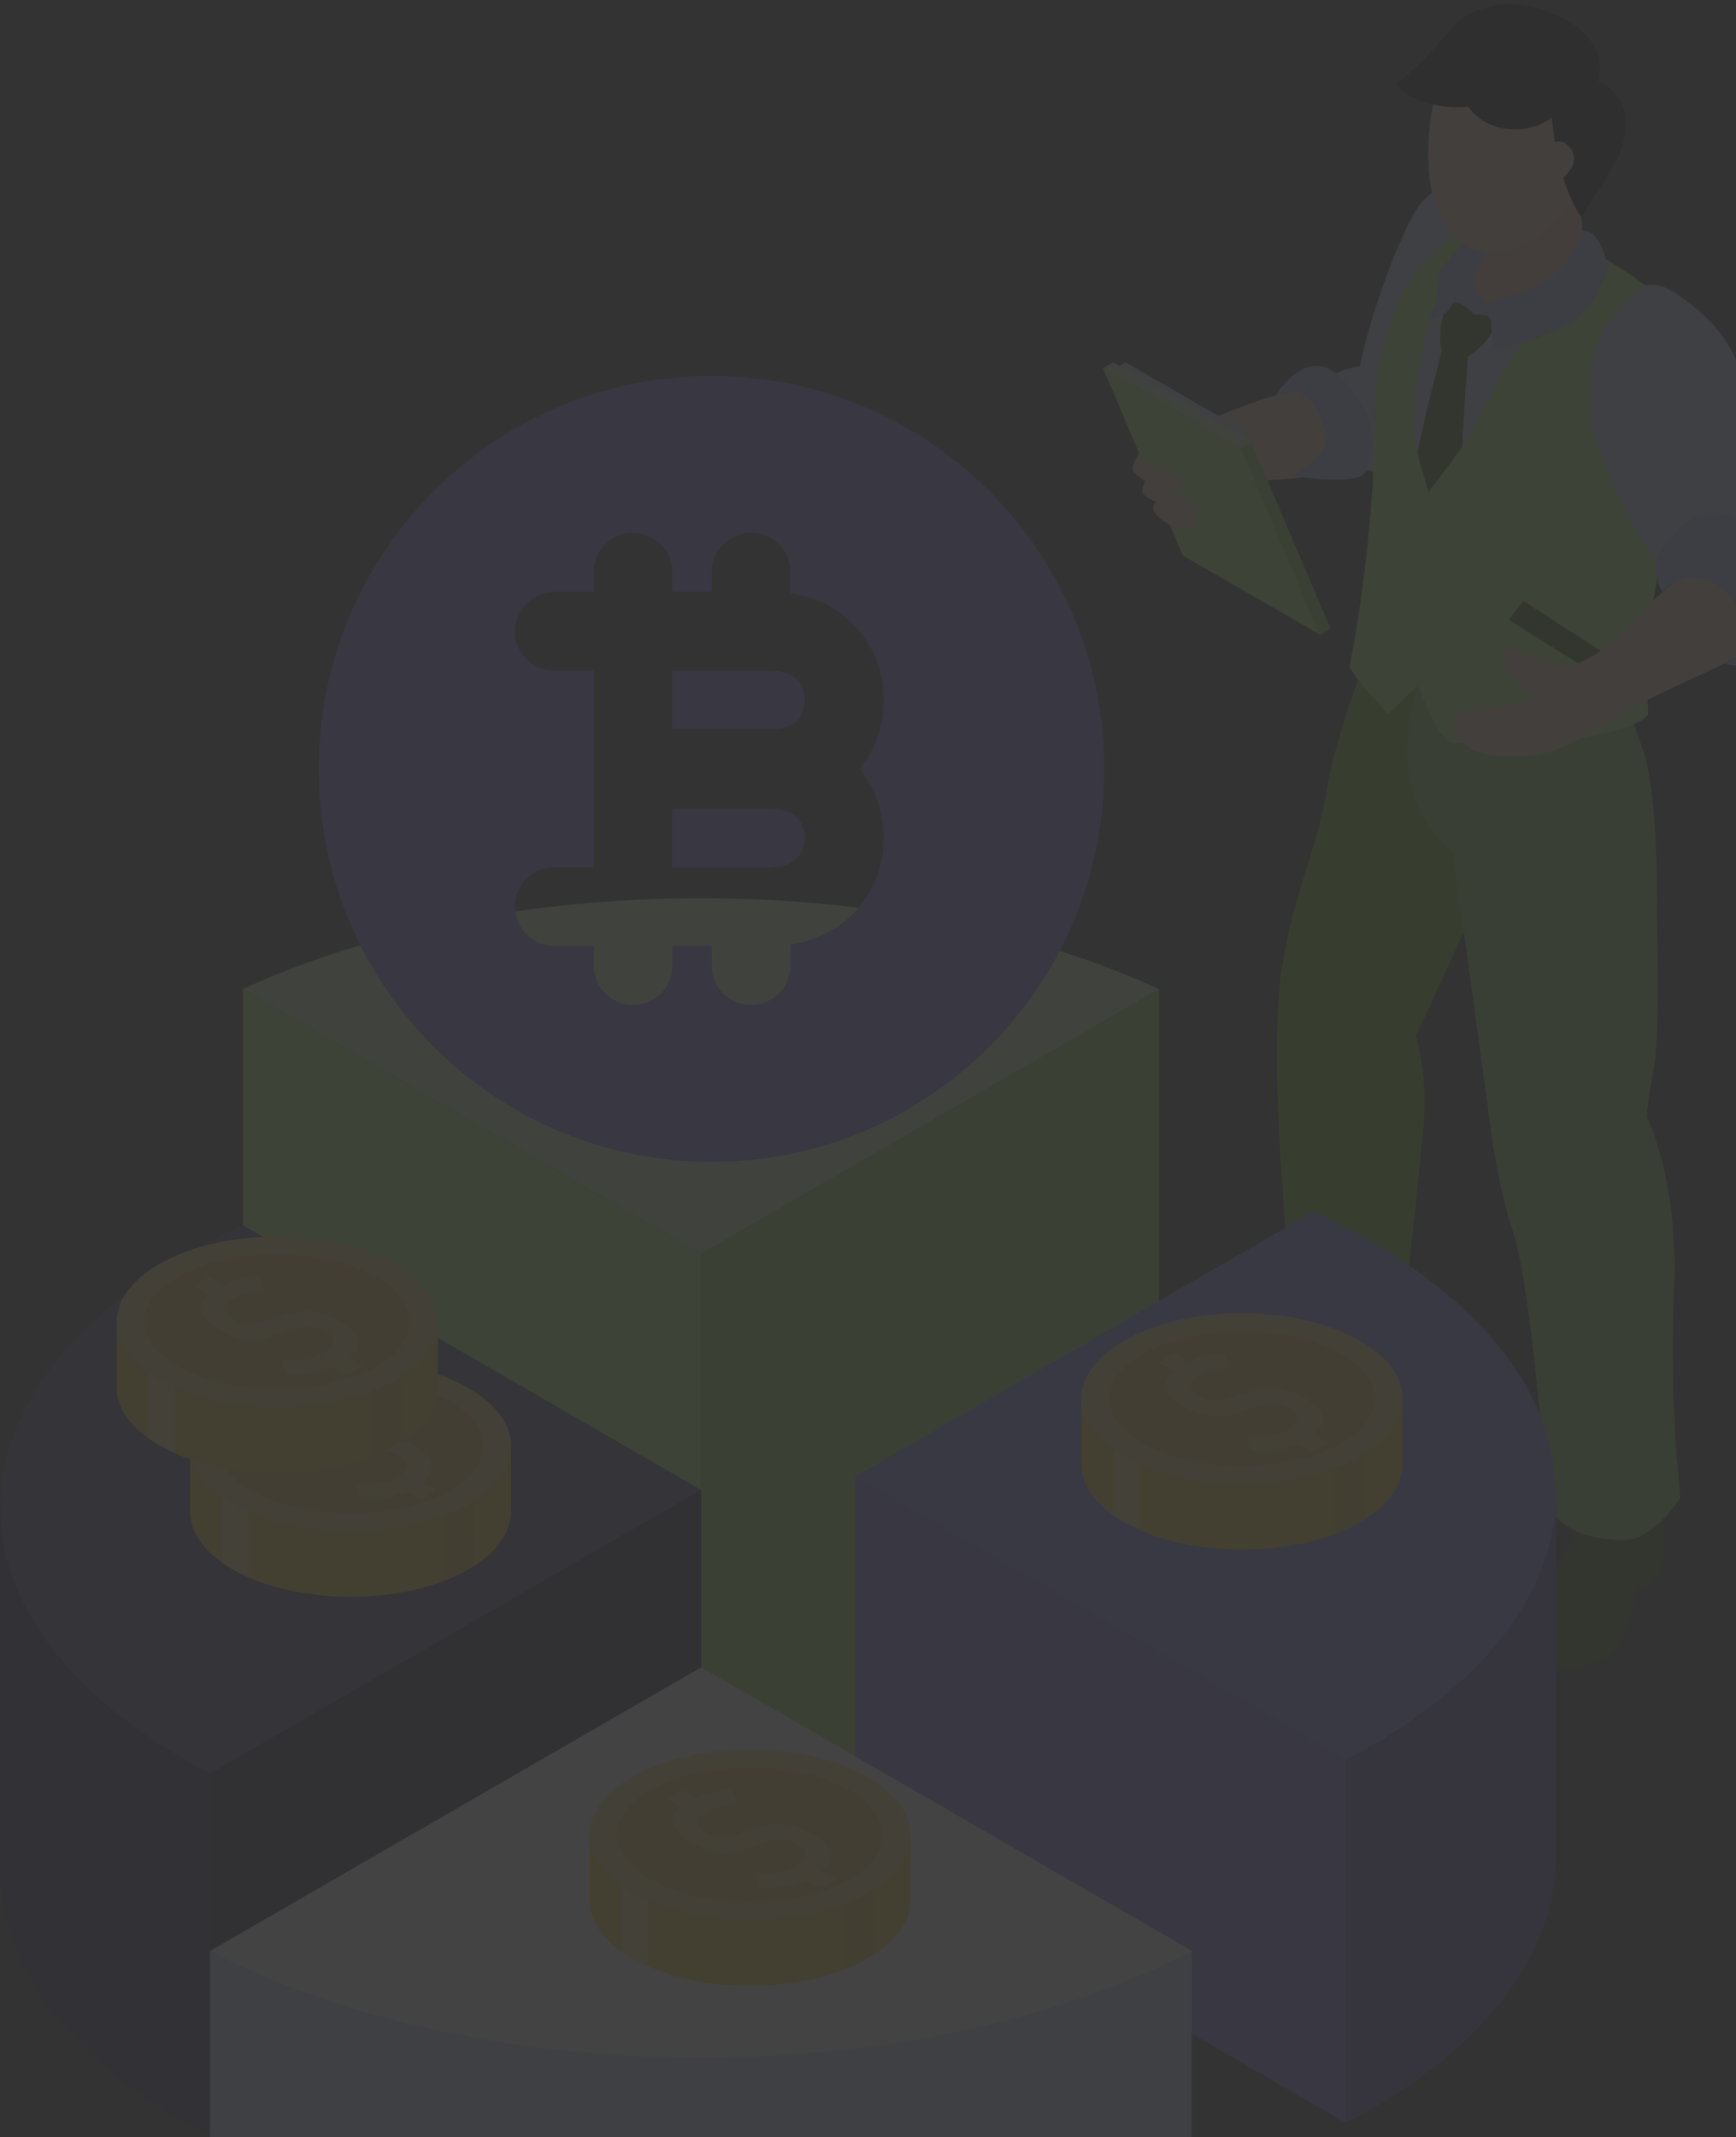<svg width="282" height="347" viewBox="0 0 282 347" fill="none" xmlns="http://www.w3.org/2000/svg">
<rect x="0" y="0" width="282" height="347" fill="#333333" stroke="none"/>
<g style="mix-blend-mode:luminosity" opacity="0.08">
<path d="M212.447 62.418C211.892 62.765 216.51 60.334 220.919 59.397C222.967 49.641 227.585 37.871 230.293 33.705C232.446 30.406 239.563 26.448 244.285 30.649C249.319 35.163 250.465 46.343 246.611 52.349C241.091 60.925 236.612 75.646 228.279 77.312C225.363 77.902 219.461 74.812 216.128 75.576C213.593 73.007 211.128 65.924 212.413 62.418H212.447Z" fill="#CFDEFF"/>
<path d="M223.835 215.078C223.835 215.078 224.182 217.891 225.05 220.842C225.918 223.793 224.842 227.89 224.842 227.89C224.842 227.89 224.217 229.695 221.474 230.251C218.94 230.737 216.891 230.147 216.891 230.147C216.891 230.147 214.392 233.167 211.128 235.459C207.864 237.785 200.643 239.555 198.698 239.278C195.539 238.792 193.838 236.327 194.081 234.729C194.324 233.132 198.039 228.723 201.094 226.848C203.073 225.598 207.587 221.432 208.941 219.974C211.197 217.578 212.829 214.905 212.829 214.905L223.8 215.113L223.835 215.078Z" fill="#305F00"/>
<path d="M226.196 95.019C226.196 95.019 217.03 118.385 215.607 127.829C214.183 137.272 209.913 145.536 208.212 157.444C206.51 169.353 207.934 187.025 208.732 198.656C209.045 203.274 208.628 210.495 207.76 217.057C215.19 223.48 224.148 220.39 227.134 219.106C227.863 216.05 230.432 191.469 231.231 182.894C231.994 174.353 229.981 168.207 229.981 168.207C229.981 168.207 242.445 141.508 246.819 131.023C251.194 120.503 248.208 107.518 248.208 107.518L226.196 95.088V95.019Z" fill="#6BBF00"/>
<path d="M268.866 241.535C268.866 241.535 270.568 247.819 270.359 251.43C270.151 255.075 269.283 255.908 268.172 257.158C267.061 258.373 265.776 257.853 265.776 257.853C265.776 257.853 265.255 265.352 261.714 268.373C258.173 271.393 251.75 271.671 248.764 270.595C245.813 269.484 247.757 264.137 250.639 258.894C253.52 253.652 257.235 247.992 258.138 243.236C265.221 242.264 268.832 241.569 268.832 241.569L268.866 241.535Z" fill="#305F00"/>
<path d="M258.971 104.706C258.971 104.706 263.45 111.059 267.026 122.204C269.526 130.051 269.144 148.834 269.144 148.834C269.144 148.834 269.804 167.339 268.589 173.762C267.408 180.151 267.512 181.47 267.512 181.47C267.512 181.47 272.72 191.33 271.922 209.489C271.123 227.647 272.963 243.166 272.963 243.166C272.963 243.166 268.589 250.041 263.901 250.041C253.625 250.041 251.507 244.52 251.507 244.52C251.507 244.52 248.764 209.107 245.882 200.323C243 191.573 241.924 181.47 241.924 181.47L236.022 138.314C236.022 138.314 224.356 130.711 230.328 111.511C234.078 99.498 258.971 104.706 258.971 104.706Z" fill="#90CC47"/>
<path d="M274.491 59.189C273.588 54.571 272.963 51.308 269.422 48.113C262.478 41.864 247.722 34.469 239.459 35.649C233.487 40.406 229.043 44.051 226.891 49.745C224.946 54.918 223.349 58.911 223.349 67.348C223.349 83.666 220.572 102.032 219.183 108.212C220.294 110.33 223.87 114.254 225.432 115.851C227.064 114.844 228.349 112.691 230.397 111.476C232.307 116.198 234.182 120.26 235.848 120.503C246.889 122.17 266.332 119.184 267.755 115.851C266.922 105.018 268.866 90.644 273.414 78.389C275.845 71.827 275.949 66.376 274.525 59.154L274.491 59.189Z" fill="#B4FF59"/>
<path d="M242.063 30.545C242.063 30.545 243.243 38.461 240.362 41.204C237.48 43.947 237.445 49.572 243.243 51.446C250.291 53.738 255.256 48.669 259.631 45.162C257.721 41.135 256.819 41.169 256.819 29.921C256.819 20.755 242.063 30.545 242.063 30.545Z" fill="#FFB9A4"/>
<path d="M249.805 52.835C245.118 56.863 240.709 68.077 237.55 72.417C234.39 76.792 231.439 78.389 230.224 73.459C228.696 67.174 230.814 51.967 235.397 46.03C237.376 47.35 238.904 50.37 241.577 51.203C245.361 52.384 249.007 50.336 249.771 52.8L249.805 52.835Z" fill="#CFDEFF"/>
<path d="M238.452 57.8C238.452 57.8 237.897 65.542 237.584 71.063C237.584 71.341 237.584 71.826 237.549 72.451C235.813 74.986 233.939 77.416 232.064 79.847C231.404 77.763 230.779 75.646 230.258 73.528C230.362 72.972 230.467 72.451 230.571 72C232.098 64.64 233.209 61.202 234.182 56.967C233.209 53.043 235.293 48.634 235.293 48.634C237.237 47.211 243.591 49.606 243.278 51.516C242.584 55.543 238.487 57.869 238.487 57.869L238.452 57.8Z" fill="#305F00"/>
<path d="M257.062 37.42C257.062 37.42 255.708 42.211 252.062 44.954C247.688 48.252 239.424 48.808 239.424 51.064C241.82 51.064 242.271 51.203 242.271 52.939C242.271 56.168 243.209 56.932 243.209 56.932C243.209 56.932 249.18 55.231 253.451 53.46C258.832 51.203 261.263 43.773 261.263 43.773C261.263 43.773 260.221 37.177 257.027 37.454L257.062 37.42Z" fill="#A2C5F9"/>
<path d="M247.444 97.553L262.096 107.032L259.631 109.775L245.118 100.643L247.444 97.553Z" fill="#305F00"/>
<path d="M239.424 37.663C239.424 37.663 235.952 41.447 234.459 43.183C232.966 44.919 233.834 48.148 233.105 49.571C232.342 51.03 232.029 52.002 232.029 52.002C232.029 52.002 235.154 51.377 235.744 49.571C236.334 47.766 239.459 51.03 239.459 51.03L241.646 49.224C241.646 49.224 238.313 47.106 239.459 44.85C240.57 42.593 242.445 39.607 242.445 39.607L239.459 37.697L239.424 37.663Z" fill="#A2C5F9"/>
<path d="M254.805 11.033C250.43 6.207 238.938 4.228 234.841 11.311C231.751 16.623 231.612 26.101 232.446 30.441C234.216 39.572 241.716 45.023 250.361 38.01C258.589 31.309 262.339 19.366 254.805 11.068V11.033Z" fill="#FFC9B6"/>
<path d="M233.14 7.665C236.751 3.464 237.515 2.18 242.41 0.93C248.069 -0.528 262.061 3.881 259.631 13.186C266.089 16.241 264.11 23.428 262.408 26.344C260.707 29.33 256.853 35.198 256.853 35.198C256.853 35.198 253.208 30.788 252.062 19.053C249.319 21.38 242.41 22.525 238.452 17.283C232.584 18.046 226.995 15.13 226.96 13.429C226.96 13.429 230.05 11.242 233.14 7.631V7.665Z" fill="black"/>
<path d="M250.326 24.956C250.326 24.956 252.861 21.137 255.083 24.053C257.339 26.969 252.722 29.782 252.722 29.782L250.326 24.956Z" fill="#FFC9B6"/>
<path d="M273.276 96.755C266.783 90.228 259.909 74.743 258.867 70.23C257.235 63.008 258.034 56.481 262.096 51.342C266.262 46.03 267.859 43.982 274.664 49.398C282.65 55.752 283.032 60.786 285.184 70.75C285.844 73.771 293.552 88.284 291.399 95.783C291.399 100.435 285.948 101.72 280.983 103.699C277.963 104.879 276.227 99.776 273.241 96.79L273.276 96.755Z" fill="#CFDEFF"/>
<path d="M234.182 34.052C234.182 34.052 236.161 33.288 237.237 31.066C237.897 33.323 241.612 35.233 241.612 35.233C241.612 35.233 239.146 37.871 237.237 36.795C235.327 35.719 234.182 34.052 234.182 34.052Z" fill="#FFC9B6"/>
<path d="M210.781 63.529C206.441 63.39 188.595 71.514 188.595 71.514L189.776 78.111C189.776 78.111 212.517 78.632 215.329 76.549C218.107 74.431 219.148 63.806 210.781 63.529Z" fill="#FFC9B6"/>
<path d="M207.309 64.05C207.309 64.05 212.239 56.029 217.551 61.064C219.877 63.251 225.675 69.639 221.613 76.93C219.565 78.84 209.739 77.243 209.739 77.243C209.739 77.243 216.579 74.292 215.26 69.813C214.392 66.897 212.76 64.258 210.815 63.529C209.184 63.945 207.309 64.05 207.309 64.05Z" fill="#A2C5F9"/>
<path d="M279.282 91.825C272.998 92.103 269.317 96.755 264.11 102.171C258.867 107.622 254.562 108.178 254.562 108.178C254.562 108.178 249.18 107.31 246.229 105.4C244.493 104.289 243.799 105.365 244.389 107.275C245.326 110.33 249.18 113.108 249.18 113.108C249.18 113.108 247.097 114.011 243.972 114.878C241.056 115.677 235.64 114.497 235.813 117.205C235.848 118.107 237.202 122.551 243.868 122.794C249.528 123.003 252.722 122.621 260.672 117.448C268.623 112.275 286.642 105.817 288.587 102.38C290.531 98.942 285.011 91.547 279.247 91.79L279.282 91.825Z" fill="#FFC9B6"/>
<path d="M283.275 84.603C276.713 81.652 273.831 84.326 270.602 88.179C267.373 92.033 270.047 96.095 270.047 96.095C270.047 96.095 272.894 92.554 277.338 94.186C281.018 95.505 283.553 99.012 283.205 105.018C283.136 106.476 280.081 107.796 280.081 107.796C280.081 107.796 288.483 109.74 292.059 103.664C295.635 97.623 292.719 88.839 283.275 84.603Z" fill="#A2C5F9"/>
<path d="M188.283 160.604C168.319 151.403 142.314 145.848 113.845 145.848C85.375 145.848 59.37 151.403 39.441 160.604L113.879 203.586L188.283 160.604Z" fill="#DCFFB3"/>
<path d="M39.441 160.604V198.969L113.879 241.951V203.586L39.441 160.604Z" fill="#B4FF59"/>
<path d="M188.283 160.604V257.887L113.879 300.87V203.586L188.283 160.604Z" fill="#9BDB4D"/>
<path d="M0.035 244.763V303.752C0.035 320.66 13.089 335.971 34.129 346.942V272.817L0.035 244.763Z" fill="#272459"/>
<path d="M252.722 301.495V242.506L218.627 267.261V344.685C239.667 333.714 252.722 318.403 252.722 301.495Z" fill="#5749C5"/>
<path d="M218.627 285.732C239.667 274.761 252.722 259.45 252.722 242.541C252.722 224.244 237.445 207.857 213.315 196.746L138.912 239.729L218.627 285.767V285.732Z" fill="#8383FF"/>
<path d="M138.912 239.694V298.648L218.627 344.685V285.732L138.912 239.694Z" fill="#736CF4"/>
<path d="M34.129 316.737V346.942C54.648 357.671 82.806 364.302 113.845 364.302C144.884 364.302 173.041 357.671 193.595 346.942V316.737H34.129Z" fill="#CFDEFF"/>
<path d="M0.035 244.763C0.035 261.672 13.089 276.983 34.129 287.954L113.845 241.916L39.406 198.934C15.277 210.044 0 226.432 0 244.729L0.035 244.763Z" fill="#3F3C7A"/>
<path d="M34.129 316.737C54.683 327.465 82.806 334.096 113.845 334.096C144.884 334.096 173.041 327.465 193.595 316.737L113.879 270.699L34.164 316.737H34.129Z" fill="white"/>
<path d="M113.879 241.951V270.699L34.129 316.737V287.989L113.879 241.951Z" fill="#17162D"/>
<path d="M218.384 227.091C213.871 225.112 208.073 223.897 201.754 223.897C195.435 223.897 189.637 225.112 185.123 227.091H175.68V237.75C175.68 245.388 187.345 251.603 201.754 251.603C216.162 251.603 227.828 245.388 227.828 237.75V227.091H218.384Z" fill="#FFD31A"/>
<g opacity="0.5">
<path d="M221.856 227.091H218.384C217.898 226.883 217.343 226.709 216.822 226.501V249.034C218.697 248.305 220.363 247.471 221.822 246.534V227.091H221.856Z" fill="#FFB133"/>
</g>
<path opacity="0.7" d="M185.193 227.056C185.193 227.056 185.193 227.056 185.158 227.056H180.888V245.978C182.138 246.881 183.596 247.68 185.193 248.374V227.022V227.056Z" fill="#FFEC9C"/>
<path d="M201.754 213.238C187.345 213.238 175.68 219.453 175.68 227.091C175.68 234.73 187.345 240.944 201.754 240.944C216.162 240.944 227.828 234.73 227.828 227.091C227.828 219.453 216.162 213.238 201.754 213.238Z" fill="#FFE161"/>
<path d="M201.754 238.028C213.661 238.028 223.314 233.131 223.314 227.091C223.314 221.051 213.661 216.155 201.754 216.155C189.846 216.155 180.193 221.051 180.193 227.091C180.193 233.131 189.846 238.028 201.754 238.028Z" fill="#FFB133"/>
<path d="M201.754 217.023C213.385 217.023 222.828 221.675 223.28 227.543C223.28 227.404 223.314 227.265 223.314 227.126C223.314 221.085 213.663 216.189 201.754 216.189C189.845 216.189 180.193 221.085 180.193 227.126C180.193 227.265 180.193 227.404 180.228 227.543C180.644 221.71 190.123 217.023 201.754 217.023Z" fill="#FFB133"/>
<path d="M201.754 238.028C213.385 238.028 222.828 233.375 223.28 227.508C222.863 221.675 213.385 216.988 201.754 216.988C190.123 216.988 180.679 221.64 180.228 227.508C180.644 233.341 190.123 238.028 201.754 238.028Z" fill="#FFD833"/>
<g opacity="0.5">
<path d="M201.754 238.028C213.385 238.028 222.828 233.375 223.28 227.508C222.863 221.675 213.385 216.988 201.754 216.988C190.123 216.988 180.679 221.64 180.228 227.508C180.644 233.341 190.123 238.028 201.754 238.028Z" fill="#FFB133"/>
</g>
<path d="M208.351 225.529C207.17 225.321 206.094 225.321 205.087 225.494C204.115 225.668 203.039 225.946 201.858 226.362C201.823 226.362 201.754 226.362 201.719 226.397C201.685 226.432 201.615 226.397 201.58 226.432C201.546 226.432 201.476 226.432 201.442 226.466C201.407 226.466 201.372 226.466 201.303 226.501C200.296 226.848 199.497 227.091 198.838 227.265C198.178 227.439 197.518 227.473 196.824 227.439C196.129 227.404 195.435 227.161 194.741 226.779C193.734 226.189 193.248 225.598 193.282 225.008C193.282 224.418 193.838 223.828 194.914 223.203C195.47 222.89 196.129 222.613 196.928 222.439C197.727 222.231 198.629 222.126 199.671 222.022L198.803 219.835C197.865 219.904 196.997 220.009 196.199 220.182C195.4 220.356 194.637 220.529 193.977 220.772C193.664 220.877 193.387 221.05 193.109 221.154L190.748 219.8L188.318 221.224L190.713 222.613C190.227 223.029 189.845 223.411 189.637 223.828C189.255 224.557 189.29 225.321 189.741 226.084C190.192 226.848 191.13 227.612 192.449 228.376C193.838 229.174 195.123 229.661 196.338 229.834C197.553 230.008 198.629 229.973 199.601 229.765C200.539 229.556 201.685 229.209 202.969 228.723C203.004 228.723 203.073 228.688 203.108 228.654C203.177 228.654 203.212 228.619 203.247 228.584H203.316C203.316 228.584 203.351 228.584 203.386 228.584C204.219 228.272 204.913 228.063 205.538 227.925C206.163 227.786 206.788 227.751 207.448 227.82C208.108 227.89 208.767 228.098 209.427 228.48C210.469 229.105 210.955 229.695 210.92 230.32C210.885 230.945 210.295 231.57 209.149 232.23C208.316 232.716 207.379 233.028 206.268 233.202C205.156 233.376 203.941 233.41 202.553 233.271L203.212 235.528C204.393 235.598 205.469 235.563 206.511 235.493C207.552 235.424 208.524 235.216 209.427 234.938C210.33 234.66 210.781 234.521 210.781 234.521C210.781 234.521 210.85 234.487 210.955 234.417L213.177 235.702L215.607 234.278L213.246 232.924C213.836 232.473 214.288 232.021 214.565 231.57C215.017 230.806 215.017 230.077 214.565 229.313C214.114 228.55 213.281 227.82 211.996 227.057C210.677 226.293 209.427 225.807 208.247 225.598L208.351 225.529Z" fill="#FFE161"/>
<path d="M138.461 297.919C133.947 295.94 128.149 294.725 121.83 294.725C115.511 294.725 109.713 295.94 105.2 297.919H95.756V308.578C95.756 316.216 107.422 322.431 121.83 322.431C136.239 322.431 147.904 316.216 147.904 308.578V297.919H138.461Z" fill="#FFD31A"/>
<g opacity="0.5">
<path d="M141.932 297.919H138.461C137.974 297.711 137.419 297.537 136.898 297.329V319.861C138.773 319.132 140.44 318.299 141.898 317.362V297.919H141.932Z" fill="#FFB133"/>
</g>
<path opacity="0.7" d="M105.234 297.884C105.234 297.884 105.234 297.884 105.199 297.884H100.929V316.806C102.179 317.709 103.637 318.507 105.234 319.202V297.849V297.884Z" fill="#FFEC9C"/>
<path d="M121.83 284.031C107.422 284.031 95.756 290.246 95.756 297.884C95.756 305.522 107.422 311.737 121.83 311.737C136.239 311.737 147.904 305.522 147.904 297.884C147.904 290.246 136.239 284.031 121.83 284.031Z" fill="#FFE161"/>
<path d="M121.83 286.982C109.921 286.982 100.269 291.877 100.269 297.919C100.269 303.96 109.921 308.855 121.83 308.855C133.739 308.855 143.391 303.96 143.391 297.919C143.391 291.877 133.739 286.982 121.83 286.982Z" fill="#FFB133"/>
<path d="M121.795 287.85C133.426 287.85 142.87 292.502 143.321 298.37C143.321 298.231 143.356 298.092 143.356 297.953C143.356 291.912 133.704 287.017 121.795 287.017C109.887 287.017 100.235 291.912 100.235 297.953C100.235 298.092 100.235 298.231 100.269 298.37C100.686 292.537 110.164 287.85 121.795 287.85Z" fill="#FFB133"/>
<path d="M121.795 308.855C133.426 308.855 142.87 304.203 143.321 298.335C142.905 292.502 133.426 287.815 121.795 287.815C110.164 287.815 100.721 292.468 100.269 298.335C100.686 304.168 110.164 308.855 121.795 308.855Z" fill="#FFD833"/>
<g opacity="0.5">
<path d="M121.795 308.855C133.426 308.855 142.87 304.203 143.321 298.335C142.905 292.502 133.426 287.815 121.795 287.815C110.164 287.815 100.721 292.468 100.269 298.335C100.686 304.168 110.164 308.855 121.795 308.855Z" fill="#FFB133"/>
</g>
<path d="M128.392 296.356C127.211 296.148 126.135 296.148 125.128 296.322C124.156 296.495 123.08 296.773 121.899 297.19C121.865 297.19 121.795 297.19 121.761 297.224C121.726 297.224 121.656 297.224 121.622 297.259C121.587 297.259 121.517 297.259 121.483 297.294C121.448 297.294 121.413 297.294 121.344 297.329C120.337 297.676 119.538 297.919 118.879 298.092C118.219 298.266 117.56 298.301 116.865 298.266C116.171 298.231 115.476 297.988 114.782 297.606C113.775 297.016 113.289 296.426 113.324 295.836C113.324 295.245 113.879 294.655 114.956 294.03C115.511 293.718 116.171 293.44 116.969 293.266C117.768 293.058 118.671 292.954 119.712 292.85L118.844 290.663C117.907 290.732 117.039 290.836 116.24 291.01C115.442 291.183 114.678 291.357 114.018 291.6C113.706 291.704 113.428 291.878 113.15 291.982L110.789 290.628L108.359 292.051L110.755 293.44C110.268 293.857 109.887 294.239 109.678 294.655C109.296 295.384 109.331 296.148 109.782 296.912C110.234 297.676 111.171 298.44 112.49 299.203C113.879 300.002 115.164 300.488 116.379 300.662C117.594 300.835 118.671 300.801 119.643 300.592C120.58 300.384 121.726 300.037 123.01 299.551C123.045 299.551 123.115 299.516 123.149 299.481C123.184 299.447 123.253 299.447 123.288 299.412H123.358C123.358 299.412 123.392 299.412 123.427 299.412C124.26 299.099 124.955 298.891 125.58 298.752C126.205 298.613 126.83 298.579 127.489 298.648C128.149 298.717 128.809 298.926 129.468 299.308C130.51 299.933 130.996 300.523 130.961 301.148C130.926 301.773 130.336 302.398 129.19 303.057C128.357 303.543 127.42 303.856 126.309 304.029C125.198 304.203 123.983 304.238 122.594 304.099L123.253 306.356C124.434 306.425 125.51 306.425 126.552 306.321C127.593 306.217 128.566 306.043 129.468 305.765C130.371 305.488 130.822 305.349 130.822 305.349C130.822 305.349 130.892 305.314 130.996 305.245L133.218 306.529L135.648 305.106L133.287 303.752C133.878 303.3 134.329 302.849 134.607 302.398C135.058 301.634 135.058 300.905 134.607 300.141C134.19 299.377 133.322 298.648 132.037 297.884C130.718 297.12 129.468 296.634 128.288 296.426L128.392 296.356Z" fill="#FFE161"/>
<path d="M73.57 234.764C69.057 232.785 63.259 231.57 56.94 231.57C50.621 231.57 44.823 232.785 40.309 234.764H30.866V245.423C30.866 253.061 42.531 259.276 56.94 259.276C71.348 259.276 83.014 253.061 83.014 245.423V234.764H73.57Z" fill="#FFD31A"/>
<g opacity="0.5">
<path d="M77.042 234.764H73.57C73.084 234.556 72.529 234.383 72.008 234.174V256.707C73.883 255.978 75.549 255.145 77.007 254.207V234.764H77.042Z" fill="#FFB133"/>
</g>
<path opacity="0.7" d="M40.379 234.764C40.379 234.764 40.379 234.764 40.344 234.764H36.074V253.686C37.323 254.589 38.782 255.387 40.379 256.082V234.729V234.764Z" fill="#FFEC9C"/>
<path d="M56.94 220.911C42.531 220.911 30.866 227.126 30.866 234.764C30.866 242.403 42.531 248.617 56.94 248.617C71.348 248.617 83.014 242.403 83.014 234.764C83.014 227.126 71.348 220.911 56.94 220.911Z" fill="#FFE161"/>
<path d="M56.94 223.862C45.031 223.862 35.379 228.758 35.379 234.799C35.379 240.84 45.031 245.736 56.94 245.736C68.848 245.736 78.5 240.84 78.5 234.799C78.5 228.758 68.848 223.862 56.94 223.862Z" fill="#FFB133"/>
<path d="M56.94 224.696C68.57 224.696 78.014 229.348 78.466 235.216C78.466 235.077 78.5 234.938 78.5 234.799C78.5 228.758 68.848 223.862 56.94 223.862C45.031 223.862 35.379 228.758 35.379 234.799C35.379 234.938 35.379 235.077 35.414 235.216C35.83 229.383 45.309 224.696 56.94 224.696Z" fill="#FFB133"/>
<path d="M56.94 245.735C68.57 245.735 78.014 241.083 78.466 235.215C78.049 229.383 68.57 224.696 56.94 224.696C45.309 224.696 35.865 229.348 35.414 235.215C35.83 241.048 45.309 245.735 56.94 245.735Z" fill="#FFD833"/>
<g opacity="0.5">
<path d="M56.94 245.735C68.57 245.735 78.014 241.083 78.466 235.215C78.049 229.383 68.57 224.696 56.94 224.696C45.309 224.696 35.865 229.348 35.414 235.215C35.83 241.048 45.309 245.735 56.94 245.735Z" fill="#FFB133"/>
</g>
<path d="M63.536 233.237C62.356 233.028 61.28 233.028 60.273 233.202C59.301 233.376 58.224 233.653 57.044 234.07C57.009 234.07 56.94 234.07 56.905 234.105C56.87 234.139 56.801 234.105 56.766 234.139C56.731 234.139 56.662 234.139 56.627 234.174C56.593 234.174 56.558 234.174 56.488 234.209C55.482 234.556 54.683 234.799 54.023 234.973C53.364 235.146 52.704 235.181 52.01 235.146C51.315 235.112 50.621 234.869 49.926 234.487C48.92 233.896 48.434 233.306 48.468 232.716C48.468 232.126 49.024 231.536 50.1 230.911C50.656 230.598 51.315 230.32 52.114 230.147C52.912 229.973 53.815 229.834 54.857 229.73L53.989 227.543C53.051 227.612 52.183 227.716 51.385 227.89C50.586 228.064 49.822 228.237 49.163 228.48C48.85 228.584 48.572 228.758 48.295 228.862L45.934 227.508L43.503 228.932L45.899 230.32C45.413 230.737 45.031 231.119 44.823 231.536C44.441 232.265 44.476 233.028 44.927 233.792C45.378 234.556 46.281 235.32 47.635 236.084C49.024 236.882 50.308 237.368 51.524 237.542C52.739 237.716 53.815 237.681 54.787 237.473C55.759 237.264 56.87 236.917 58.155 236.431C58.19 236.431 58.259 236.396 58.294 236.361C58.363 236.361 58.398 236.327 58.433 236.292H58.502C58.502 236.292 58.537 236.292 58.572 236.292C59.405 235.98 60.099 235.771 60.724 235.632C61.349 235.494 61.974 235.459 62.634 235.528C63.293 235.598 63.953 235.806 64.613 236.188C65.654 236.813 66.14 237.403 66.106 238.028C66.071 238.653 65.481 239.278 64.335 239.938C63.502 240.424 62.564 240.736 61.453 240.91C60.342 241.083 59.127 241.118 57.738 240.979L58.398 243.236C59.578 243.305 60.655 243.271 61.696 243.201C62.738 243.097 63.71 242.923 64.613 242.646C65.515 242.368 65.967 242.229 65.967 242.229C65.967 242.229 66.036 242.194 66.14 242.125L68.362 243.41L70.793 241.986L68.432 240.632C69.022 240.181 69.473 239.729 69.751 239.278C70.203 238.514 70.203 237.785 69.751 237.021C69.3 236.257 68.467 235.528 67.182 234.764C65.863 234.001 64.613 233.515 63.432 233.306L63.536 233.237Z" fill="#FFE161"/>
<path d="M61.661 214.627C57.148 212.648 51.35 211.433 45.031 211.433C38.712 211.433 32.914 212.648 28.4 214.627H18.957V225.286C18.957 232.924 30.622 239.139 45.031 239.139C59.44 239.139 71.105 232.924 71.105 225.286V214.627H61.661Z" fill="#FFD31A"/>
<g opacity="0.5">
<path d="M65.133 214.627H61.661C61.175 214.419 60.62 214.245 60.099 214.037V236.57C61.974 235.841 63.641 235.007 65.099 234.07V214.627H65.133Z" fill="#FFB133"/>
</g>
<path opacity="0.7" d="M28.435 214.592C28.435 214.592 28.435 214.592 28.4 214.592H24.13V233.514C25.38 234.417 26.838 235.216 28.435 235.91V214.558V214.592Z" fill="#FFEC9C"/>
<path d="M45.031 200.774C30.657 200.774 18.957 206.989 18.957 214.627C18.957 222.265 30.622 228.48 45.031 228.48C59.44 228.48 71.105 222.265 71.105 214.627C71.105 206.989 59.44 200.774 45.031 200.774Z" fill="#FFE161"/>
<path d="M45.031 203.691C33.122 203.691 23.47 208.586 23.47 214.627C23.47 220.668 33.122 225.564 45.031 225.564C56.94 225.564 66.592 220.668 66.592 214.627C66.592 208.586 56.94 203.691 45.031 203.691Z" fill="#FFB133"/>
<path d="M44.996 204.558C56.627 204.558 66.071 209.211 66.522 215.078C66.522 214.94 66.557 214.801 66.557 214.662C66.557 208.621 56.905 203.725 44.996 203.725C33.087 203.725 23.436 208.621 23.436 214.662C23.436 214.801 23.436 214.94 23.47 215.078C23.887 209.246 33.365 204.558 44.996 204.558Z" fill="#FFB133"/>
<path d="M44.996 225.564C56.627 225.564 66.071 220.911 66.522 215.044C66.106 209.211 56.627 204.524 44.996 204.524C33.365 204.524 23.922 209.176 23.47 215.044C23.887 220.876 33.365 225.564 44.996 225.564Z" fill="#FFD833"/>
<g opacity="0.5">
<path d="M44.996 225.564C56.627 225.564 66.071 220.911 66.522 215.044C66.106 209.211 56.627 204.524 44.996 204.524C33.365 204.524 23.922 209.176 23.47 215.044C23.887 220.876 33.365 225.564 44.996 225.564Z" fill="#FFB133"/>
</g>
<path d="M51.593 213.065C50.413 212.856 49.336 212.856 48.329 213.03C47.357 213.204 46.281 213.481 45.1 213.898C45.066 213.898 44.996 213.898 44.962 213.933C44.927 213.933 44.858 213.933 44.823 213.967C44.788 213.967 44.719 213.967 44.684 214.002C44.649 214.002 44.614 214.002 44.545 214.037C43.538 214.384 42.74 214.627 42.08 214.801C41.42 214.974 40.761 215.009 40.066 214.974C39.372 214.94 38.678 214.697 37.983 214.315C36.976 213.724 36.49 213.134 36.525 212.544C36.525 211.954 37.08 211.363 38.157 210.739C38.712 210.426 39.372 210.148 40.17 209.975C40.969 209.801 41.872 209.662 42.913 209.558L42.045 207.371C41.108 207.44 40.24 207.544 39.441 207.718C38.643 207.892 37.879 208.065 37.219 208.308C36.907 208.412 36.629 208.586 36.351 208.69L34.025 207.336L31.595 208.76L33.99 210.148C33.504 210.565 33.122 210.947 32.914 211.363C32.532 212.093 32.567 212.856 33.018 213.62C33.47 214.384 34.372 215.148 35.726 215.912C37.115 216.71 38.4 217.196 39.615 217.37C40.83 217.544 41.906 217.509 42.879 217.301C43.816 217.092 44.962 216.745 46.246 216.259C46.281 216.259 46.35 216.224 46.385 216.189C46.455 216.189 46.489 216.155 46.524 216.12H46.593C46.593 216.12 46.628 216.12 46.663 216.12C47.496 215.808 48.191 215.599 48.816 215.46C49.44 215.321 50.065 215.287 50.725 215.356C51.385 215.426 52.044 215.634 52.704 216.016C53.746 216.641 54.232 217.231 54.197 217.856C54.162 218.481 53.572 219.106 52.426 219.766C51.593 220.252 50.656 220.564 49.545 220.738C48.434 220.911 47.218 220.946 45.83 220.807L46.489 223.064C47.67 223.133 48.746 223.099 49.788 223.029C50.829 222.96 51.801 222.751 52.704 222.474C53.607 222.196 54.058 222.057 54.058 222.057C54.058 222.057 54.127 222.022 54.232 221.953L56.454 223.238L58.884 221.814L56.523 220.46C57.113 220.009 57.565 219.557 57.843 219.106C58.294 218.342 58.294 217.613 57.843 216.849C57.426 216.085 56.558 215.356 55.273 214.592C53.954 213.829 52.704 213.343 51.524 213.134L51.593 213.065Z" fill="#FFE161"/>
<path d="M201.58 69.639L200.157 70.438L211.024 95.922L212.447 95.123L201.58 69.639Z" fill="#CFDEFF"/>
<path d="M181.443 59.605L182.832 58.842L201.58 69.639L200.157 70.438L181.443 59.605Z" fill="#CFDEFF"/>
<path d="M192.137 90.193L214.461 103.074L201.511 72.66L179.152 59.779L192.137 90.193Z" fill="#B4FF59"/>
<path d="M203.212 71.722L201.511 72.66L214.461 103.074L216.162 102.137L203.212 71.722Z" fill="#9BDB4D"/>
<path d="M179.152 59.779L180.853 58.842L203.212 71.722L201.511 72.66L179.152 59.779Z" fill="#DCFFB3"/>
<path d="M185.054 73.597C185.054 73.597 183.248 76.062 184.359 76.896C185.436 77.729 186.061 78.146 186.061 78.146C186.061 78.146 184.984 79.777 186.061 80.541C187.137 81.305 187.866 81.444 187.866 81.444C187.866 81.444 186.651 82.173 187.866 83.631C189.081 85.09 192.692 86.652 194.15 85.576C195.608 84.499 192.935 83.527 192.935 83.527C192.935 83.527 195.608 83.735 194.22 82.034C193.109 80.645 190.401 79.604 190.401 79.604C190.401 79.604 193.143 79.708 192.414 78.18C191.685 76.687 185.818 75.299 185.818 75.299C185.54 74.535 185.089 73.597 185.089 73.597H185.054Z" fill="#FFC9B6"/>
<path fill-rule="evenodd" clip-rule="evenodd" d="M109.227 92.936C109.227 89.395 106.38 86.548 102.838 86.548C99.297 86.548 96.45 89.395 96.45 92.936V96.13H90.062C86.52 96.13 83.673 98.977 83.673 102.518C83.673 106.06 86.52 108.907 90.062 108.907H96.45V140.814H90.062C86.52 140.814 83.673 143.661 83.673 147.202C83.673 150.744 86.52 153.591 90.062 153.591H96.45V156.785C96.45 160.326 99.297 163.173 102.838 163.173C106.38 163.173 109.227 160.326 109.227 156.785V153.591H115.615V156.785C115.615 160.326 118.462 163.173 122.003 163.173C125.545 163.173 128.392 160.326 128.392 156.785V153.348C132.593 152.723 136.134 150.882 138.808 148.105C142.037 144.702 143.564 140.293 143.564 136.023C143.564 132.134 142.28 128.107 139.606 124.843C142.28 121.579 143.564 117.587 143.564 113.663C143.564 109.393 142.037 104.984 138.808 101.581C136.169 98.803 132.593 96.963 128.392 96.338V92.901C128.392 89.36 125.545 86.513 122.003 86.513C118.462 86.513 115.615 89.36 115.615 92.901V96.095H109.227V92.901V92.936ZM51.766 124.843C51.766 89.603 80.34 61.029 115.58 61.029C150.821 61.029 179.394 89.603 179.394 124.843C179.394 160.083 150.821 188.657 115.58 188.657C80.34 188.657 51.766 160.083 51.766 124.843Z" fill="#736CF4"/>
<path fill-rule="evenodd" clip-rule="evenodd" d="M109.227 118.489V108.907H125.198C127.593 108.907 128.878 109.705 129.538 110.4C130.301 111.198 130.753 112.379 130.753 113.663C130.753 114.948 130.267 116.128 129.538 116.927C128.843 117.656 127.593 118.42 125.198 118.42H109.227V118.489Z" fill="#736CF4"/>
<path fill-rule="evenodd" clip-rule="evenodd" d="M125.163 140.814C127.559 140.814 128.843 140.015 129.503 139.321C130.267 138.522 130.718 137.342 130.718 136.057C130.718 134.773 130.232 133.592 129.503 132.794C128.809 132.065 127.559 131.301 125.163 131.301H109.192V140.883H125.163V140.814Z" fill="#736CF4"/>
</g>
</svg>
